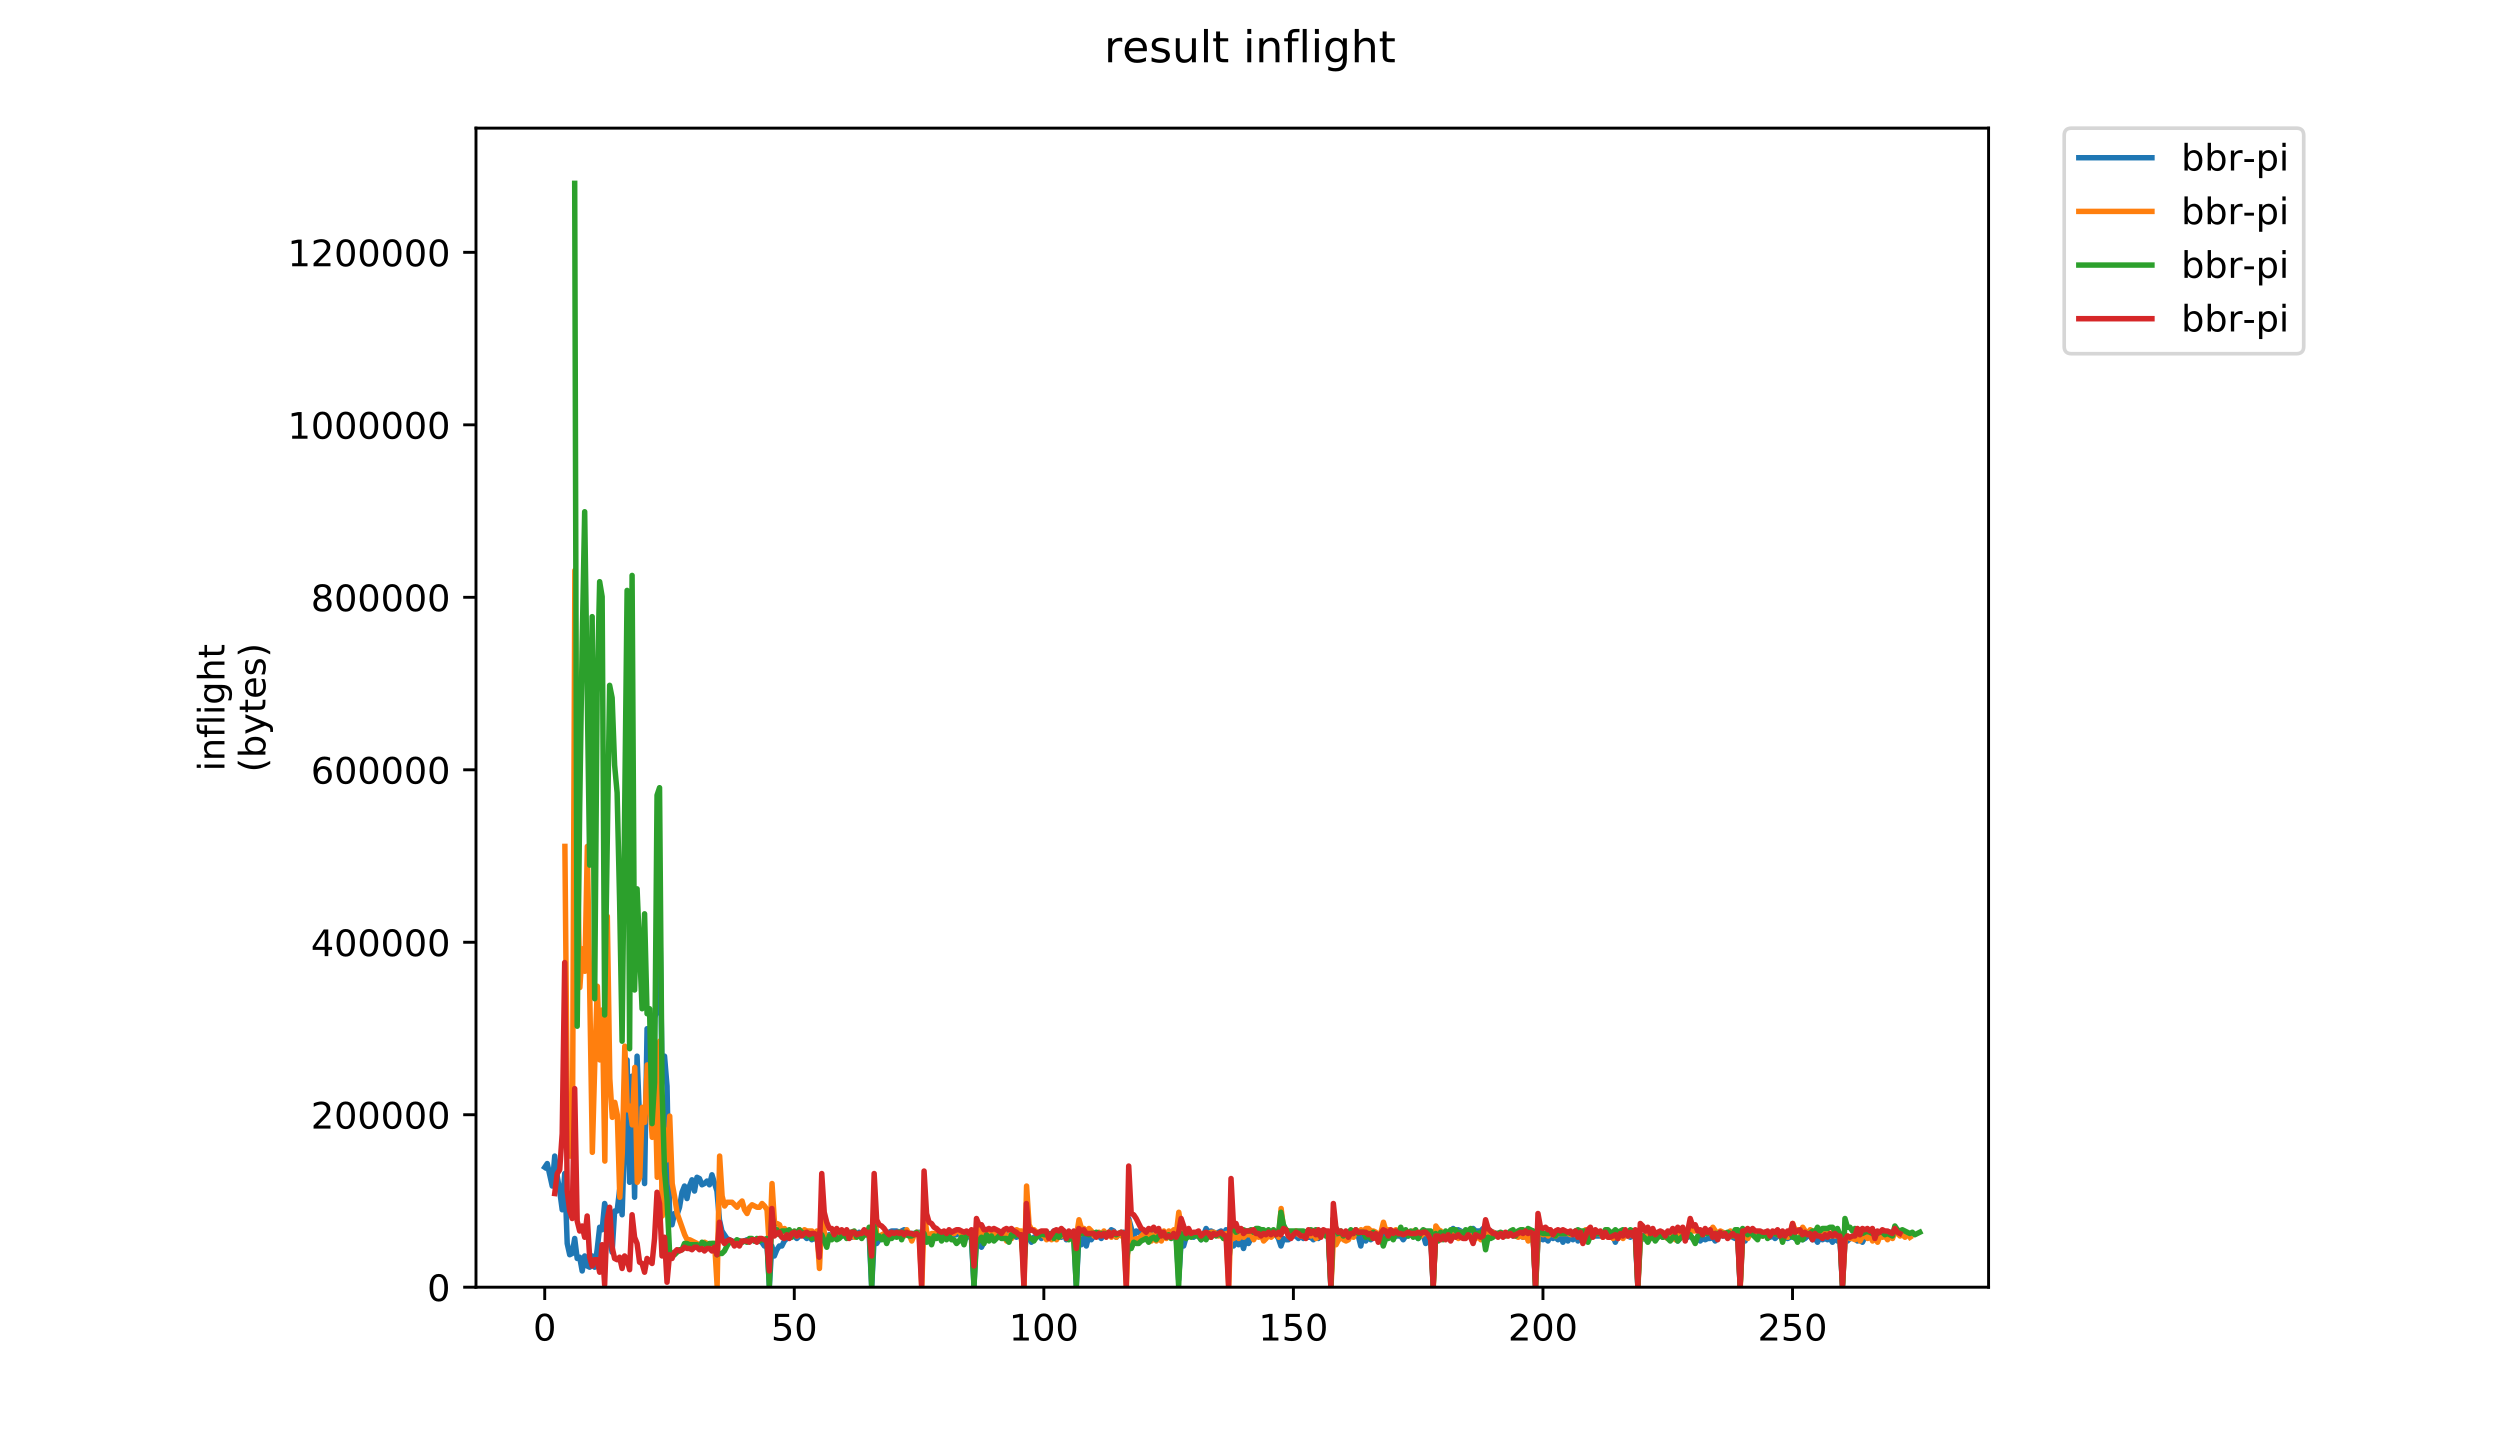<?xml version="1.0" encoding="utf-8" standalone="no"?>
<!DOCTYPE svg PUBLIC "-//W3C//DTD SVG 1.1//EN"
  "http://www.w3.org/Graphics/SVG/1.1/DTD/svg11.dtd">
<!-- Created with matplotlib (https://matplotlib.org/) -->
<svg height="396pt" version="1.1" viewBox="0 0 684 396" width="684pt" xmlns="http://www.w3.org/2000/svg" xmlns:xlink="http://www.w3.org/1999/xlink">
 <defs>
  <style type="text/css">
*{stroke-linecap:butt;stroke-linejoin:round;}
  </style>
 </defs>
 <g id="figure_1">
  <g id="patch_1">
   <path d="M 0 396 
L 684 396 
L 684 0 
L 0 0 
z
" style="fill:#ffffff;"/>
  </g>
  <g id="axes_1">
   <g id="patch_2">
    <path d="M 130.23 352.174 
L 544.074 352.174 
L 544.074 35.062 
L 130.23 35.062 
z
" style="fill:#ffffff;"/>
   </g>
   <g id="matplotlib.axis_1">
    <g id="xtick_1">
     <g id="line2d_1">
      <defs>
       <path d="M 0 0 
L 0 3.5 
" id="m3145c200c3" style="stroke:#000000;stroke-width:0.8;"/>
      </defs>
      <g>
       <use style="stroke:#000000;stroke-width:0.8;" x="149.036" xlink:href="#m3145c200c3" y="352.174"/>
      </g>
     </g>
     <g id="text_1">
      <!-- 0 -->
      <defs>
       <path d="M 31.781 66.406 
Q 24.172 66.406 20.328 58.906 
Q 16.5 51.422 16.5 36.375 
Q 16.5 21.391 20.328 13.891 
Q 24.172 6.391 31.781 6.391 
Q 39.453 6.391 43.281 13.891 
Q 47.125 21.391 47.125 36.375 
Q 47.125 51.422 43.281 58.906 
Q 39.453 66.406 31.781 66.406 
z
M 31.781 74.219 
Q 44.047 74.219 50.516 64.516 
Q 56.984 54.828 56.984 36.375 
Q 56.984 17.969 50.516 8.266 
Q 44.047 -1.422 31.781 -1.422 
Q 19.531 -1.422 13.062 8.266 
Q 6.594 17.969 6.594 36.375 
Q 6.594 54.828 13.062 64.516 
Q 19.531 74.219 31.781 74.219 
z
" id="DejaVuSans-48"/>
      </defs>
      <g transform="translate(145.855 366.773)scale(0.1 -0.1)">
       <use xlink:href="#DejaVuSans-48"/>
      </g>
     </g>
    </g>
    <g id="xtick_2">
     <g id="line2d_2">
      <g>
       <use style="stroke:#000000;stroke-width:0.8;" x="217.315" xlink:href="#m3145c200c3" y="352.174"/>
      </g>
     </g>
     <g id="text_2">
      <!-- 50 -->
      <defs>
       <path d="M 10.797 72.906 
L 49.516 72.906 
L 49.516 64.594 
L 19.828 64.594 
L 19.828 46.734 
Q 21.969 47.469 24.109 47.828 
Q 26.266 48.188 28.422 48.188 
Q 40.625 48.188 47.75 41.5 
Q 54.891 34.812 54.891 23.391 
Q 54.891 11.625 47.562 5.094 
Q 40.234 -1.422 26.906 -1.422 
Q 22.312 -1.422 17.547 -0.641 
Q 12.797 0.141 7.719 1.703 
L 7.719 11.625 
Q 12.109 9.234 16.797 8.062 
Q 21.484 6.891 26.703 6.891 
Q 35.156 6.891 40.078 11.328 
Q 45.016 15.766 45.016 23.391 
Q 45.016 31 40.078 35.438 
Q 35.156 39.891 26.703 39.891 
Q 22.75 39.891 18.812 39.016 
Q 14.891 38.141 10.797 36.281 
z
" id="DejaVuSans-53"/>
      </defs>
      <g transform="translate(210.953 366.773)scale(0.1 -0.1)">
       <use xlink:href="#DejaVuSans-53"/>
       <use x="63.623" xlink:href="#DejaVuSans-48"/>
      </g>
     </g>
    </g>
    <g id="xtick_3">
     <g id="line2d_3">
      <g>
       <use style="stroke:#000000;stroke-width:0.8;" x="285.595" xlink:href="#m3145c200c3" y="352.174"/>
      </g>
     </g>
     <g id="text_3">
      <!-- 100 -->
      <defs>
       <path d="M 12.406 8.297 
L 28.516 8.297 
L 28.516 63.922 
L 10.984 60.406 
L 10.984 69.391 
L 28.422 72.906 
L 38.281 72.906 
L 38.281 8.297 
L 54.391 8.297 
L 54.391 0 
L 12.406 0 
z
" id="DejaVuSans-49"/>
      </defs>
      <g transform="translate(276.051 366.773)scale(0.1 -0.1)">
       <use xlink:href="#DejaVuSans-49"/>
       <use x="63.623" xlink:href="#DejaVuSans-48"/>
       <use x="127.246" xlink:href="#DejaVuSans-48"/>
      </g>
     </g>
    </g>
    <g id="xtick_4">
     <g id="line2d_4">
      <g>
       <use style="stroke:#000000;stroke-width:0.8;" x="353.874" xlink:href="#m3145c200c3" y="352.174"/>
      </g>
     </g>
     <g id="text_4">
      <!-- 150 -->
      <g transform="translate(344.331 366.773)scale(0.1 -0.1)">
       <use xlink:href="#DejaVuSans-49"/>
       <use x="63.623" xlink:href="#DejaVuSans-53"/>
       <use x="127.246" xlink:href="#DejaVuSans-48"/>
      </g>
     </g>
    </g>
    <g id="xtick_5">
     <g id="line2d_5">
      <g>
       <use style="stroke:#000000;stroke-width:0.8;" x="422.154" xlink:href="#m3145c200c3" y="352.174"/>
      </g>
     </g>
     <g id="text_5">
      <!-- 200 -->
      <defs>
       <path d="M 19.188 8.297 
L 53.609 8.297 
L 53.609 0 
L 7.328 0 
L 7.328 8.297 
Q 12.938 14.109 22.625 23.891 
Q 32.328 33.688 34.812 36.531 
Q 39.547 41.844 41.422 45.531 
Q 43.312 49.219 43.312 52.781 
Q 43.312 58.594 39.234 62.25 
Q 35.156 65.922 28.609 65.922 
Q 23.969 65.922 18.812 64.312 
Q 13.672 62.703 7.812 59.422 
L 7.812 69.391 
Q 13.766 71.781 18.938 73 
Q 24.125 74.219 28.422 74.219 
Q 39.75 74.219 46.484 68.547 
Q 53.219 62.891 53.219 53.422 
Q 53.219 48.922 51.531 44.891 
Q 49.859 40.875 45.406 35.406 
Q 44.188 33.984 37.641 27.219 
Q 31.109 20.453 19.188 8.297 
z
" id="DejaVuSans-50"/>
      </defs>
      <g transform="translate(412.61 366.773)scale(0.1 -0.1)">
       <use xlink:href="#DejaVuSans-50"/>
       <use x="63.623" xlink:href="#DejaVuSans-48"/>
       <use x="127.246" xlink:href="#DejaVuSans-48"/>
      </g>
     </g>
    </g>
    <g id="xtick_6">
     <g id="line2d_6">
      <g>
       <use style="stroke:#000000;stroke-width:0.8;" x="490.433" xlink:href="#m3145c200c3" y="352.174"/>
      </g>
     </g>
     <g id="text_6">
      <!-- 250 -->
      <g transform="translate(480.89 366.773)scale(0.1 -0.1)">
       <use xlink:href="#DejaVuSans-50"/>
       <use x="63.623" xlink:href="#DejaVuSans-53"/>
       <use x="127.246" xlink:href="#DejaVuSans-48"/>
      </g>
     </g>
    </g>
   </g>
   <g id="matplotlib.axis_2">
    <g id="ytick_1">
     <g id="line2d_7">
      <defs>
       <path d="M 0 0 
L -3.5 0 
" id="m4679bea9a9" style="stroke:#000000;stroke-width:0.8;"/>
      </defs>
      <g>
       <use style="stroke:#000000;stroke-width:0.8;" x="130.23" xlink:href="#m4679bea9a9" y="352.174"/>
      </g>
     </g>
     <g id="text_7">
      <!-- 0 -->
      <g transform="translate(116.868 355.973)scale(0.1 -0.1)">
       <use xlink:href="#DejaVuSans-48"/>
      </g>
     </g>
    </g>
    <g id="ytick_2">
     <g id="line2d_8">
      <g>
       <use style="stroke:#000000;stroke-width:0.8;" x="130.23" xlink:href="#m4679bea9a9" y="304.986"/>
      </g>
     </g>
     <g id="text_8">
      <!-- 200000 -->
      <g transform="translate(85.055 308.785)scale(0.1 -0.1)">
       <use xlink:href="#DejaVuSans-50"/>
       <use x="63.623" xlink:href="#DejaVuSans-48"/>
       <use x="127.246" xlink:href="#DejaVuSans-48"/>
       <use x="190.869" xlink:href="#DejaVuSans-48"/>
       <use x="254.492" xlink:href="#DejaVuSans-48"/>
       <use x="318.115" xlink:href="#DejaVuSans-48"/>
      </g>
     </g>
    </g>
    <g id="ytick_3">
     <g id="line2d_9">
      <g>
       <use style="stroke:#000000;stroke-width:0.8;" x="130.23" xlink:href="#m4679bea9a9" y="257.798"/>
      </g>
     </g>
     <g id="text_9">
      <!-- 400000 -->
      <defs>
       <path d="M 37.797 64.312 
L 12.891 25.391 
L 37.797 25.391 
z
M 35.203 72.906 
L 47.609 72.906 
L 47.609 25.391 
L 58.016 25.391 
L 58.016 17.188 
L 47.609 17.188 
L 47.609 0 
L 37.797 0 
L 37.797 17.188 
L 4.891 17.188 
L 4.891 26.703 
z
" id="DejaVuSans-52"/>
      </defs>
      <g transform="translate(85.055 261.597)scale(0.1 -0.1)">
       <use xlink:href="#DejaVuSans-52"/>
       <use x="63.623" xlink:href="#DejaVuSans-48"/>
       <use x="127.246" xlink:href="#DejaVuSans-48"/>
       <use x="190.869" xlink:href="#DejaVuSans-48"/>
       <use x="254.492" xlink:href="#DejaVuSans-48"/>
       <use x="318.115" xlink:href="#DejaVuSans-48"/>
      </g>
     </g>
    </g>
    <g id="ytick_4">
     <g id="line2d_10">
      <g>
       <use style="stroke:#000000;stroke-width:0.8;" x="130.23" xlink:href="#m4679bea9a9" y="210.61"/>
      </g>
     </g>
     <g id="text_10">
      <!-- 600000 -->
      <defs>
       <path d="M 33.016 40.375 
Q 26.375 40.375 22.484 35.828 
Q 18.609 31.297 18.609 23.391 
Q 18.609 15.531 22.484 10.953 
Q 26.375 6.391 33.016 6.391 
Q 39.656 6.391 43.531 10.953 
Q 47.406 15.531 47.406 23.391 
Q 47.406 31.297 43.531 35.828 
Q 39.656 40.375 33.016 40.375 
z
M 52.594 71.297 
L 52.594 62.312 
Q 48.875 64.062 45.094 64.984 
Q 41.312 65.922 37.594 65.922 
Q 27.828 65.922 22.672 59.328 
Q 17.531 52.734 16.797 39.406 
Q 19.672 43.656 24.016 45.922 
Q 28.375 48.188 33.594 48.188 
Q 44.578 48.188 50.953 41.516 
Q 57.328 34.859 57.328 23.391 
Q 57.328 12.156 50.688 5.359 
Q 44.047 -1.422 33.016 -1.422 
Q 20.359 -1.422 13.672 8.266 
Q 6.984 17.969 6.984 36.375 
Q 6.984 53.656 15.188 63.938 
Q 23.391 74.219 37.203 74.219 
Q 40.922 74.219 44.703 73.484 
Q 48.484 72.75 52.594 71.297 
z
" id="DejaVuSans-54"/>
      </defs>
      <g transform="translate(85.055 214.409)scale(0.1 -0.1)">
       <use xlink:href="#DejaVuSans-54"/>
       <use x="63.623" xlink:href="#DejaVuSans-48"/>
       <use x="127.246" xlink:href="#DejaVuSans-48"/>
       <use x="190.869" xlink:href="#DejaVuSans-48"/>
       <use x="254.492" xlink:href="#DejaVuSans-48"/>
       <use x="318.115" xlink:href="#DejaVuSans-48"/>
      </g>
     </g>
    </g>
    <g id="ytick_5">
     <g id="line2d_11">
      <g>
       <use style="stroke:#000000;stroke-width:0.8;" x="130.23" xlink:href="#m4679bea9a9" y="163.422"/>
      </g>
     </g>
     <g id="text_11">
      <!-- 800000 -->
      <defs>
       <path d="M 31.781 34.625 
Q 24.75 34.625 20.719 30.859 
Q 16.703 27.094 16.703 20.516 
Q 16.703 13.922 20.719 10.156 
Q 24.75 6.391 31.781 6.391 
Q 38.812 6.391 42.859 10.172 
Q 46.922 13.969 46.922 20.516 
Q 46.922 27.094 42.891 30.859 
Q 38.875 34.625 31.781 34.625 
z
M 21.922 38.812 
Q 15.578 40.375 12.031 44.719 
Q 8.5 49.078 8.5 55.328 
Q 8.5 64.062 14.719 69.141 
Q 20.953 74.219 31.781 74.219 
Q 42.672 74.219 48.875 69.141 
Q 55.078 64.062 55.078 55.328 
Q 55.078 49.078 51.531 44.719 
Q 48 40.375 41.703 38.812 
Q 48.828 37.156 52.797 32.312 
Q 56.781 27.484 56.781 20.516 
Q 56.781 9.906 50.312 4.234 
Q 43.844 -1.422 31.781 -1.422 
Q 19.734 -1.422 13.25 4.234 
Q 6.781 9.906 6.781 20.516 
Q 6.781 27.484 10.781 32.312 
Q 14.797 37.156 21.922 38.812 
z
M 18.312 54.391 
Q 18.312 48.734 21.844 45.562 
Q 25.391 42.391 31.781 42.391 
Q 38.141 42.391 41.719 45.562 
Q 45.312 48.734 45.312 54.391 
Q 45.312 60.062 41.719 63.234 
Q 38.141 66.406 31.781 66.406 
Q 25.391 66.406 21.844 63.234 
Q 18.312 60.062 18.312 54.391 
z
" id="DejaVuSans-56"/>
      </defs>
      <g transform="translate(85.055 167.221)scale(0.1 -0.1)">
       <use xlink:href="#DejaVuSans-56"/>
       <use x="63.623" xlink:href="#DejaVuSans-48"/>
       <use x="127.246" xlink:href="#DejaVuSans-48"/>
       <use x="190.869" xlink:href="#DejaVuSans-48"/>
       <use x="254.492" xlink:href="#DejaVuSans-48"/>
       <use x="318.115" xlink:href="#DejaVuSans-48"/>
      </g>
     </g>
    </g>
    <g id="ytick_6">
     <g id="line2d_12">
      <g>
       <use style="stroke:#000000;stroke-width:0.8;" x="130.23" xlink:href="#m4679bea9a9" y="116.234"/>
      </g>
     </g>
     <g id="text_12">
      <!-- 1000000 -->
      <g transform="translate(78.693 120.033)scale(0.1 -0.1)">
       <use xlink:href="#DejaVuSans-49"/>
       <use x="63.623" xlink:href="#DejaVuSans-48"/>
       <use x="127.246" xlink:href="#DejaVuSans-48"/>
       <use x="190.869" xlink:href="#DejaVuSans-48"/>
       <use x="254.492" xlink:href="#DejaVuSans-48"/>
       <use x="318.115" xlink:href="#DejaVuSans-48"/>
       <use x="381.738" xlink:href="#DejaVuSans-48"/>
      </g>
     </g>
    </g>
    <g id="ytick_7">
     <g id="line2d_13">
      <g>
       <use style="stroke:#000000;stroke-width:0.8;" x="130.23" xlink:href="#m4679bea9a9" y="69.046"/>
      </g>
     </g>
     <g id="text_13">
      <!-- 1200000 -->
      <g transform="translate(78.693 72.845)scale(0.1 -0.1)">
       <use xlink:href="#DejaVuSans-49"/>
       <use x="63.623" xlink:href="#DejaVuSans-50"/>
       <use x="127.246" xlink:href="#DejaVuSans-48"/>
       <use x="190.869" xlink:href="#DejaVuSans-48"/>
       <use x="254.492" xlink:href="#DejaVuSans-48"/>
       <use x="318.115" xlink:href="#DejaVuSans-48"/>
       <use x="381.738" xlink:href="#DejaVuSans-48"/>
      </g>
     </g>
    </g>
    <g id="text_14">
     <!-- inflight -->
     <defs>
      <path d="M 9.422 54.688 
L 18.406 54.688 
L 18.406 0 
L 9.422 0 
z
M 9.422 75.984 
L 18.406 75.984 
L 18.406 64.594 
L 9.422 64.594 
z
" id="DejaVuSans-105"/>
      <path d="M 54.891 33.016 
L 54.891 0 
L 45.906 0 
L 45.906 32.719 
Q 45.906 40.484 42.875 44.328 
Q 39.844 48.188 33.797 48.188 
Q 26.516 48.188 22.312 43.547 
Q 18.109 38.922 18.109 30.906 
L 18.109 0 
L 9.078 0 
L 9.078 54.688 
L 18.109 54.688 
L 18.109 46.188 
Q 21.344 51.125 25.703 53.562 
Q 30.078 56 35.797 56 
Q 45.219 56 50.047 50.172 
Q 54.891 44.344 54.891 33.016 
z
" id="DejaVuSans-110"/>
      <path d="M 37.109 75.984 
L 37.109 68.5 
L 28.516 68.5 
Q 23.688 68.5 21.797 66.547 
Q 19.922 64.594 19.922 59.516 
L 19.922 54.688 
L 34.719 54.688 
L 34.719 47.703 
L 19.922 47.703 
L 19.922 0 
L 10.891 0 
L 10.891 47.703 
L 2.297 47.703 
L 2.297 54.688 
L 10.891 54.688 
L 10.891 58.5 
Q 10.891 67.625 15.141 71.797 
Q 19.391 75.984 28.609 75.984 
z
" id="DejaVuSans-102"/>
      <path d="M 9.422 75.984 
L 18.406 75.984 
L 18.406 0 
L 9.422 0 
z
" id="DejaVuSans-108"/>
      <path d="M 45.406 27.984 
Q 45.406 37.75 41.375 43.109 
Q 37.359 48.484 30.078 48.484 
Q 22.859 48.484 18.828 43.109 
Q 14.797 37.75 14.797 27.984 
Q 14.797 18.266 18.828 12.891 
Q 22.859 7.516 30.078 7.516 
Q 37.359 7.516 41.375 12.891 
Q 45.406 18.266 45.406 27.984 
z
M 54.391 6.781 
Q 54.391 -7.172 48.188 -13.984 
Q 42 -20.797 29.203 -20.797 
Q 24.469 -20.797 20.266 -20.094 
Q 16.062 -19.391 12.109 -17.922 
L 12.109 -9.188 
Q 16.062 -11.328 19.922 -12.344 
Q 23.781 -13.375 27.781 -13.375 
Q 36.625 -13.375 41.016 -8.766 
Q 45.406 -4.156 45.406 5.172 
L 45.406 9.625 
Q 42.625 4.781 38.281 2.391 
Q 33.938 0 27.875 0 
Q 17.828 0 11.672 7.656 
Q 5.516 15.328 5.516 27.984 
Q 5.516 40.672 11.672 48.328 
Q 17.828 56 27.875 56 
Q 33.938 56 38.281 53.609 
Q 42.625 51.219 45.406 46.391 
L 45.406 54.688 
L 54.391 54.688 
z
" id="DejaVuSans-103"/>
      <path d="M 54.891 33.016 
L 54.891 0 
L 45.906 0 
L 45.906 32.719 
Q 45.906 40.484 42.875 44.328 
Q 39.844 48.188 33.797 48.188 
Q 26.516 48.188 22.312 43.547 
Q 18.109 38.922 18.109 30.906 
L 18.109 0 
L 9.078 0 
L 9.078 75.984 
L 18.109 75.984 
L 18.109 46.188 
Q 21.344 51.125 25.703 53.562 
Q 30.078 56 35.797 56 
Q 45.219 56 50.047 50.172 
Q 54.891 44.344 54.891 33.016 
z
" id="DejaVuSans-104"/>
      <path d="M 18.312 70.219 
L 18.312 54.688 
L 36.812 54.688 
L 36.812 47.703 
L 18.312 47.703 
L 18.312 18.016 
Q 18.312 11.328 20.141 9.422 
Q 21.969 7.516 27.594 7.516 
L 36.812 7.516 
L 36.812 0 
L 27.594 0 
Q 17.188 0 13.234 3.875 
Q 9.281 7.766 9.281 18.016 
L 9.281 47.703 
L 2.688 47.703 
L 2.688 54.688 
L 9.281 54.688 
L 9.281 70.219 
z
" id="DejaVuSans-116"/>
     </defs>
     <g transform="translate(61.415 211.018)rotate(-90)scale(0.1 -0.1)">
      <use xlink:href="#DejaVuSans-105"/>
      <use x="27.783" xlink:href="#DejaVuSans-110"/>
      <use x="91.162" xlink:href="#DejaVuSans-102"/>
      <use x="126.367" xlink:href="#DejaVuSans-108"/>
      <use x="154.15" xlink:href="#DejaVuSans-105"/>
      <use x="181.934" xlink:href="#DejaVuSans-103"/>
      <use x="245.41" xlink:href="#DejaVuSans-104"/>
      <use x="308.789" xlink:href="#DejaVuSans-116"/>
     </g>
     <!-- (bytes) -->
     <defs>
      <path d="M 31 75.875 
Q 24.469 64.656 21.281 53.656 
Q 18.109 42.672 18.109 31.391 
Q 18.109 20.125 21.312 9.062 
Q 24.516 -2 31 -13.188 
L 23.188 -13.188 
Q 15.875 -1.703 12.234 9.375 
Q 8.594 20.453 8.594 31.391 
Q 8.594 42.281 12.203 53.312 
Q 15.828 64.359 23.188 75.875 
z
" id="DejaVuSans-40"/>
      <path d="M 48.688 27.297 
Q 48.688 37.203 44.609 42.844 
Q 40.531 48.484 33.406 48.484 
Q 26.266 48.484 22.188 42.844 
Q 18.109 37.203 18.109 27.297 
Q 18.109 17.391 22.188 11.75 
Q 26.266 6.109 33.406 6.109 
Q 40.531 6.109 44.609 11.75 
Q 48.688 17.391 48.688 27.297 
z
M 18.109 46.391 
Q 20.953 51.266 25.266 53.625 
Q 29.594 56 35.594 56 
Q 45.562 56 51.781 48.094 
Q 58.016 40.188 58.016 27.297 
Q 58.016 14.406 51.781 6.484 
Q 45.562 -1.422 35.594 -1.422 
Q 29.594 -1.422 25.266 0.953 
Q 20.953 3.328 18.109 8.203 
L 18.109 0 
L 9.078 0 
L 9.078 75.984 
L 18.109 75.984 
z
" id="DejaVuSans-98"/>
      <path d="M 32.172 -5.078 
Q 28.375 -14.844 24.75 -17.812 
Q 21.141 -20.797 15.094 -20.797 
L 7.906 -20.797 
L 7.906 -13.281 
L 13.188 -13.281 
Q 16.891 -13.281 18.938 -11.516 
Q 21 -9.766 23.484 -3.219 
L 25.094 0.875 
L 2.984 54.688 
L 12.5 54.688 
L 29.594 11.922 
L 46.688 54.688 
L 56.203 54.688 
z
" id="DejaVuSans-121"/>
      <path d="M 56.203 29.594 
L 56.203 25.203 
L 14.891 25.203 
Q 15.484 15.922 20.484 11.062 
Q 25.484 6.203 34.422 6.203 
Q 39.594 6.203 44.453 7.469 
Q 49.312 8.734 54.109 11.281 
L 54.109 2.781 
Q 49.266 0.734 44.188 -0.344 
Q 39.109 -1.422 33.891 -1.422 
Q 20.797 -1.422 13.156 6.188 
Q 5.516 13.812 5.516 26.812 
Q 5.516 40.234 12.766 48.109 
Q 20.016 56 32.328 56 
Q 43.359 56 49.781 48.891 
Q 56.203 41.797 56.203 29.594 
z
M 47.219 32.234 
Q 47.125 39.594 43.094 43.984 
Q 39.062 48.391 32.422 48.391 
Q 24.906 48.391 20.391 44.141 
Q 15.875 39.891 15.188 32.172 
z
" id="DejaVuSans-101"/>
      <path d="M 44.281 53.078 
L 44.281 44.578 
Q 40.484 46.531 36.375 47.5 
Q 32.281 48.484 27.875 48.484 
Q 21.188 48.484 17.844 46.438 
Q 14.5 44.391 14.5 40.281 
Q 14.5 37.156 16.891 35.375 
Q 19.281 33.594 26.516 31.984 
L 29.594 31.297 
Q 39.156 29.25 43.188 25.516 
Q 47.219 21.781 47.219 15.094 
Q 47.219 7.469 41.188 3.016 
Q 35.156 -1.422 24.609 -1.422 
Q 20.219 -1.422 15.453 -0.562 
Q 10.688 0.297 5.422 2 
L 5.422 11.281 
Q 10.406 8.688 15.234 7.391 
Q 20.062 6.109 24.812 6.109 
Q 31.156 6.109 34.562 8.281 
Q 37.984 10.453 37.984 14.406 
Q 37.984 18.062 35.516 20.016 
Q 33.062 21.969 24.703 23.781 
L 21.578 24.516 
Q 13.234 26.266 9.516 29.906 
Q 5.812 33.547 5.812 39.891 
Q 5.812 47.609 11.281 51.797 
Q 16.75 56 26.812 56 
Q 31.781 56 36.172 55.266 
Q 40.578 54.547 44.281 53.078 
z
" id="DejaVuSans-115"/>
      <path d="M 8.016 75.875 
L 15.828 75.875 
Q 23.141 64.359 26.781 53.312 
Q 30.422 42.281 30.422 31.391 
Q 30.422 20.453 26.781 9.375 
Q 23.141 -1.703 15.828 -13.188 
L 8.016 -13.188 
Q 14.5 -2 17.703 9.062 
Q 20.906 20.125 20.906 31.391 
Q 20.906 42.672 17.703 53.656 
Q 14.5 64.656 8.016 75.875 
z
" id="DejaVuSans-41"/>
     </defs>
     <g transform="translate(72.613 211.295)rotate(-90)scale(0.1 -0.1)">
      <use xlink:href="#DejaVuSans-40"/>
      <use x="39.014" xlink:href="#DejaVuSans-98"/>
      <use x="102.49" xlink:href="#DejaVuSans-121"/>
      <use x="161.67" xlink:href="#DejaVuSans-116"/>
      <use x="200.879" xlink:href="#DejaVuSans-101"/>
      <use x="262.402" xlink:href="#DejaVuSans-115"/>
      <use x="314.502" xlink:href="#DejaVuSans-41"/>
     </g>
    </g>
   </g>
   <g id="line2d_14">
    <path clip-path="url(#pfc22940554)" d="M 149.041 319.377 
L 149.724 318.352 
L 151.09 324.501 
L 151.772 316.302 
L 152.455 321.768 
L 153.138 325.868 
L 153.821 330.992 
L 154.504 321.085 
L 155.186 340.217 
L 155.869 343.291 
L 156.552 342.95 
L 157.235 338.85 
L 157.918 344.316 
L 158.6 343.975 
L 159.283 347.733 
L 159.966 343.633 
L 160.649 346.366 
L 161.332 346.708 
L 162.014 343.633 
L 162.697 346.708 
L 163.38 341.925 
L 164.063 335.775 
L 164.746 336.459 
L 165.428 329.284 
L 166.111 331.676 
L 166.794 339.533 
L 167.477 342.608 
L 168.16 331.334 
L 168.842 331.334 
L 169.525 325.526 
L 170.208 332.359 
L 171.573 289.995 
L 172.256 323.476 
L 172.939 294.437 
L 173.622 327.576 
L 174.305 288.97 
L 174.987 306.394 
L 175.67 309.127 
L 176.353 323.818 
L 177.036 281.454 
L 177.719 285.212 
L 178.401 301.953 
L 179.084 278.38 
L 179.767 276.671 
L 180.45 244.557 
L 181.133 294.095 
L 181.815 288.97 
L 182.498 297.17 
L 183.181 331.334 
L 183.864 335.092 
L 184.547 332.017 
L 185.229 332.359 
L 185.912 330.309 
L 186.595 326.209 
L 187.278 324.501 
L 187.961 327.918 
L 188.643 324.501 
L 189.326 322.793 
L 190.009 325.868 
L 190.692 322.11 
L 191.375 322.451 
L 192.057 324.16 
L 192.74 323.818 
L 193.423 323.135 
L 194.106 324.16 
L 194.789 321.426 
L 196.154 325.868 
L 196.837 333.726 
L 197.52 336.8 
L 198.885 338.85 
L 201.616 340.217 
L 202.299 339.533 
L 202.982 339.875 
L 204.348 339.192 
L 205.713 339.192 
L 206.396 339.533 
L 207.762 339.533 
L 208.444 339.875 
L 209.127 340.9 
L 209.81 339.533 
L 210.493 351.833 
L 211.176 340.9 
L 211.858 343.633 
L 212.541 341.925 
L 213.224 340.9 
L 213.907 340.9 
L 214.59 339.533 
L 215.955 338.167 
L 216.638 337.825 
L 217.321 338.167 
L 218.004 338.85 
L 218.686 338.167 
L 219.369 337.825 
L 220.052 338.167 
L 220.735 338.85 
L 221.418 338.167 
L 222.1 339.192 
L 222.783 338.85 
L 224.149 338.85 
L 224.832 334.75 
L 225.514 338.167 
L 226.197 338.167 
L 226.88 337.825 
L 227.563 338.167 
L 228.245 337.825 
L 228.928 338.167 
L 229.611 337.825 
L 230.294 337.825 
L 230.977 338.167 
L 231.659 337.825 
L 232.342 337.825 
L 233.025 338.509 
L 233.708 337.825 
L 234.391 337.825 
L 235.073 337.142 
L 235.756 337.825 
L 236.439 337.484 
L 237.122 337.825 
L 237.805 337.825 
L 238.487 352.174 
L 239.17 338.85 
L 239.853 340.217 
L 240.536 339.192 
L 241.901 337.825 
L 243.95 336.8 
L 245.315 336.8 
L 245.998 337.142 
L 247.364 336.459 
L 248.047 337.825 
L 248.729 337.484 
L 250.778 337.484 
L 251.461 337.142 
L 252.143 337.484 
L 252.826 337.142 
L 253.509 338.509 
L 254.192 338.167 
L 254.875 338.509 
L 255.557 338.167 
L 256.24 338.509 
L 256.923 337.825 
L 257.606 338.167 
L 258.288 337.484 
L 258.971 338.509 
L 259.654 337.484 
L 260.337 337.825 
L 261.702 337.825 
L 262.385 337.484 
L 263.068 337.825 
L 263.751 337.484 
L 264.434 338.509 
L 265.116 337.825 
L 265.799 339.192 
L 266.482 351.833 
L 267.165 337.484 
L 267.848 340.558 
L 268.53 341.242 
L 269.213 339.875 
L 269.896 337.825 
L 270.579 338.85 
L 271.262 337.484 
L 271.944 338.167 
L 272.627 337.484 
L 273.31 338.167 
L 273.993 337.142 
L 275.358 337.825 
L 276.041 337.484 
L 278.09 338.509 
L 278.772 337.484 
L 279.455 338.509 
L 280.138 344.316 
L 280.821 336.8 
L 281.504 338.509 
L 282.186 339.875 
L 282.869 338.509 
L 284.235 337.825 
L 284.918 338.85 
L 285.6 337.142 
L 286.283 338.167 
L 286.966 337.484 
L 287.649 337.825 
L 288.331 336.8 
L 289.014 338.167 
L 289.697 337.484 
L 290.38 338.509 
L 291.063 336.8 
L 291.745 339.192 
L 292.428 338.167 
L 293.794 338.167 
L 294.477 351.833 
L 295.159 338.85 
L 295.842 340.558 
L 296.525 338.509 
L 297.208 340.9 
L 297.891 338.167 
L 298.573 339.192 
L 299.256 338.167 
L 299.939 337.825 
L 300.622 338.167 
L 301.305 338.85 
L 301.987 337.484 
L 303.353 337.484 
L 304.036 336.459 
L 304.719 336.8 
L 305.401 338.509 
L 306.084 337.825 
L 307.45 337.142 
L 308.133 345 
L 308.815 333.384 
L 310.181 338.509 
L 310.864 336.8 
L 312.229 337.484 
L 312.912 338.167 
L 313.595 337.142 
L 314.961 337.142 
L 315.643 337.484 
L 317.009 337.484 
L 317.692 337.825 
L 318.374 337.484 
L 319.057 337.825 
L 320.423 337.825 
L 321.106 337.484 
L 321.788 337.484 
L 322.471 350.124 
L 323.154 339.875 
L 323.837 340.9 
L 324.52 338.509 
L 325.202 337.825 
L 326.568 338.509 
L 327.251 337.484 
L 327.934 338.167 
L 328.616 339.192 
L 329.299 337.825 
L 329.982 336.117 
L 330.665 337.142 
L 331.348 336.8 
L 332.713 337.484 
L 334.079 336.8 
L 334.762 338.167 
L 335.444 336.459 
L 336.127 345 
L 336.81 340.217 
L 337.493 340.9 
L 338.176 339.875 
L 338.858 340.558 
L 339.541 339.192 
L 340.224 341.583 
L 340.907 338.85 
L 341.59 340.217 
L 342.272 338.85 
L 342.955 338.167 
L 344.321 338.167 
L 345.003 337.825 
L 345.686 337.825 
L 346.369 338.509 
L 347.052 337.484 
L 347.735 337.825 
L 349.1 337.825 
L 349.783 338.85 
L 350.466 340.9 
L 351.149 338.85 
L 351.831 339.192 
L 352.514 339.192 
L 353.197 338.167 
L 354.563 338.167 
L 355.245 338.85 
L 355.928 338.167 
L 356.611 338.85 
L 357.294 338.509 
L 358.659 338.509 
L 359.342 339.192 
L 360.025 338.167 
L 360.708 338.85 
L 361.391 336.8 
L 362.073 336.8 
L 362.756 337.142 
L 363.439 338.167 
L 364.122 351.833 
L 364.805 333.384 
L 365.487 339.192 
L 366.17 339.192 
L 366.853 337.825 
L 367.536 338.167 
L 370.267 338.167 
L 370.95 337.825 
L 371.633 338.167 
L 372.315 340.9 
L 372.998 337.484 
L 373.681 339.533 
L 374.364 338.167 
L 375.046 339.192 
L 375.729 338.167 
L 376.412 338.167 
L 377.095 338.85 
L 377.778 337.484 
L 378.46 336.8 
L 379.143 338.167 
L 380.509 338.167 
L 381.192 338.85 
L 381.874 338.167 
L 383.24 338.167 
L 383.923 339.192 
L 384.606 338.167 
L 385.288 338.167 
L 385.971 337.484 
L 386.654 338.167 
L 387.337 338.167 
L 388.02 338.85 
L 388.702 337.825 
L 389.385 337.825 
L 390.068 340.217 
L 390.751 337.825 
L 391.434 337.825 
L 392.116 351.833 
L 392.799 336.8 
L 393.482 337.484 
L 394.165 338.509 
L 394.848 337.484 
L 396.213 338.85 
L 396.896 337.825 
L 397.579 336.117 
L 398.262 337.142 
L 398.944 336.459 
L 400.31 337.142 
L 400.993 337.142 
L 401.676 336.8 
L 402.358 336.8 
L 403.041 336.117 
L 403.724 336.8 
L 405.089 336.8 
L 405.772 336.117 
L 406.455 337.142 
L 407.138 338.509 
L 407.821 336.8 
L 409.186 337.484 
L 411.235 337.484 
L 411.917 337.825 
L 412.6 337.484 
L 413.283 337.484 
L 413.966 338.167 
L 414.649 337.484 
L 416.014 337.484 
L 416.697 338.509 
L 417.38 338.167 
L 418.063 338.167 
L 418.745 337.825 
L 419.428 336.8 
L 420.111 351.833 
L 420.794 339.533 
L 421.477 338.85 
L 422.159 339.192 
L 422.842 338.85 
L 423.525 339.533 
L 424.208 338.167 
L 424.891 338.85 
L 425.573 338.509 
L 426.256 339.192 
L 426.939 338.167 
L 427.622 339.875 
L 428.305 337.825 
L 428.987 339.533 
L 429.67 338.167 
L 430.353 339.192 
L 431.036 337.484 
L 431.719 339.533 
L 432.401 337.484 
L 433.084 339.533 
L 433.767 337.484 
L 434.45 339.533 
L 435.132 337.484 
L 435.815 338.167 
L 437.864 338.167 
L 438.546 337.484 
L 439.912 338.167 
L 441.278 338.167 
L 441.96 339.875 
L 442.643 338.167 
L 444.009 338.167 
L 444.692 337.484 
L 445.374 338.167 
L 446.057 338.509 
L 446.74 337.484 
L 447.423 338.167 
L 448.106 351.833 
L 448.788 339.533 
L 449.471 338.85 
L 450.154 337.825 
L 450.837 338.167 
L 451.52 337.484 
L 452.202 338.85 
L 452.885 337.484 
L 453.568 338.509 
L 454.251 337.484 
L 454.934 338.509 
L 455.616 337.484 
L 456.299 338.167 
L 456.982 337.484 
L 457.665 338.85 
L 458.348 337.484 
L 459.03 339.533 
L 459.713 337.825 
L 461.079 337.825 
L 461.761 338.509 
L 462.444 338.167 
L 463.81 339.533 
L 464.493 338.85 
L 465.175 339.533 
L 465.858 338.85 
L 466.541 339.192 
L 467.224 338.85 
L 467.907 338.85 
L 468.589 338.509 
L 469.272 339.533 
L 469.955 338.509 
L 470.638 337.825 
L 471.321 338.167 
L 473.369 338.167 
L 474.735 338.85 
L 475.417 337.825 
L 476.1 351.833 
L 476.783 338.85 
L 477.466 339.533 
L 478.149 337.484 
L 479.514 337.484 
L 480.197 338.167 
L 480.88 338.167 
L 481.563 337.484 
L 482.245 338.167 
L 482.928 337.484 
L 483.611 338.167 
L 484.294 338.509 
L 484.977 338.167 
L 485.659 338.85 
L 486.342 338.167 
L 487.025 338.167 
L 487.708 337.484 
L 488.391 337.484 
L 489.073 338.85 
L 489.756 338.509 
L 490.439 337.484 
L 491.122 338.85 
L 492.487 338.85 
L 493.17 339.192 
L 493.853 338.85 
L 494.536 338.167 
L 495.218 338.167 
L 495.901 339.192 
L 496.584 338.85 
L 497.267 339.875 
L 497.95 338.509 
L 498.632 339.192 
L 499.315 338.85 
L 499.998 339.192 
L 500.681 338.85 
L 501.364 339.875 
L 502.046 338.85 
L 502.729 339.533 
L 503.412 338.85 
L 504.095 351.833 
L 504.778 339.875 
L 505.46 339.533 
L 506.143 338.85 
L 507.509 338.85 
L 508.192 339.533 
L 508.874 339.192 
L 509.557 339.875 
L 510.24 338.509 
L 510.923 338.509 
L 511.606 337.825 
L 512.288 338.167 
L 513.654 337.484 
L 514.337 337.825 
L 515.702 337.142 
L 516.385 338.85 
L 517.068 337.142 
L 517.068 337.142 
" style="fill:none;stroke:#1f77b4;stroke-linecap:square;stroke-width:1.5;"/>
   </g>
   <g id="line2d_15">
    <path clip-path="url(#pfc22940554)" d="M 154.554 231.575 
L 155.237 306.053 
L 155.92 316.302 
L 156.603 316.302 
L 157.285 156.072 
L 157.968 236.699 
L 158.651 270.18 
L 159.334 259.589 
L 160.016 265.739 
L 160.699 231.575 
L 162.065 315.277 
L 162.748 290.337 
L 163.43 269.839 
L 164.113 289.995 
L 164.796 276.33 
L 165.479 317.668 
L 166.162 250.707 
L 166.844 295.12 
L 167.527 305.711 
L 168.21 301.611 
L 168.893 305.028 
L 169.576 327.576 
L 170.258 315.277 
L 170.941 286.237 
L 171.624 303.661 
L 172.307 302.636 
L 172.99 307.761 
L 173.672 292.045 
L 174.355 323.476 
L 175.038 322.11 
L 175.721 302.978 
L 176.404 307.077 
L 177.086 291.362 
L 178.452 311.177 
L 179.135 294.095 
L 179.818 322.11 
L 180.5 284.871 
L 181.183 332.701 
L 181.866 309.127 
L 182.549 317.327 
L 183.232 305.369 
L 183.914 323.818 
L 184.597 327.576 
L 185.28 332.017 
L 187.328 337.825 
L 188.011 339.192 
L 188.694 339.192 
L 190.742 340.217 
L 191.425 341.583 
L 192.108 340.558 
L 192.791 339.875 
L 193.473 340.217 
L 194.156 341.583 
L 194.839 340.217 
L 195.522 340.217 
L 196.205 351.833 
L 196.887 316.302 
L 197.57 327.234 
L 198.253 329.967 
L 198.936 328.943 
L 200.301 328.943 
L 201.667 330.309 
L 202.35 329.284 
L 203.033 328.601 
L 203.715 330.992 
L 204.398 332.017 
L 205.081 330.309 
L 205.764 329.626 
L 207.129 330.309 
L 207.812 330.309 
L 208.495 329.284 
L 209.178 329.967 
L 209.861 330.992 
L 210.543 341.925 
L 211.226 323.818 
L 211.909 334.75 
L 212.592 334.75 
L 213.275 335.092 
L 213.957 337.142 
L 214.64 336.117 
L 215.323 337.825 
L 216.006 337.825 
L 216.689 337.484 
L 217.371 337.484 
L 218.054 338.167 
L 218.737 336.459 
L 219.42 337.484 
L 220.102 336.459 
L 220.785 336.8 
L 222.151 336.8 
L 222.834 337.825 
L 223.516 336.8 
L 224.199 347.05 
L 224.882 332.017 
L 225.565 337.484 
L 226.248 338.85 
L 226.93 338.167 
L 227.613 338.167 
L 228.296 337.825 
L 228.979 338.85 
L 229.662 337.825 
L 231.027 337.142 
L 231.71 337.825 
L 232.393 338.167 
L 233.076 337.142 
L 233.758 338.509 
L 235.124 337.825 
L 235.807 338.167 
L 236.49 337.825 
L 237.172 337.825 
L 237.855 338.167 
L 238.538 343.633 
L 239.221 330.651 
L 239.904 338.167 
L 240.586 338.509 
L 241.269 337.825 
L 241.952 337.484 
L 242.635 337.484 
L 243.318 338.167 
L 244 337.484 
L 244.683 338.167 
L 245.366 337.825 
L 246.049 337.142 
L 246.731 338.167 
L 247.414 338.167 
L 248.097 336.459 
L 248.78 337.825 
L 249.463 339.533 
L 250.145 337.825 
L 250.828 337.142 
L 251.511 337.484 
L 252.194 351.833 
L 252.877 332.017 
L 253.559 337.142 
L 254.242 338.167 
L 254.925 337.484 
L 255.608 337.484 
L 256.291 337.142 
L 256.973 338.509 
L 257.656 337.484 
L 258.339 337.142 
L 259.022 338.167 
L 259.705 337.484 
L 261.07 337.484 
L 261.753 336.8 
L 262.436 336.8 
L 263.119 337.825 
L 263.801 338.167 
L 264.484 337.484 
L 265.167 337.825 
L 265.85 338.509 
L 266.533 345 
L 267.215 335.775 
L 267.898 336.459 
L 268.581 337.825 
L 269.264 336.8 
L 269.947 338.85 
L 270.629 337.142 
L 271.312 337.484 
L 271.995 337.484 
L 272.678 338.509 
L 273.361 338.167 
L 274.043 338.167 
L 274.726 337.142 
L 275.409 339.533 
L 276.092 337.825 
L 276.774 338.85 
L 277.457 336.8 
L 278.14 336.459 
L 278.823 336.8 
L 279.506 336.8 
L 280.188 351.833 
L 280.871 324.501 
L 281.554 335.092 
L 282.237 336.459 
L 282.92 336.459 
L 284.285 337.825 
L 284.968 337.825 
L 285.651 338.167 
L 286.334 339.192 
L 287.016 338.509 
L 287.699 339.192 
L 288.382 337.825 
L 289.065 339.192 
L 289.748 338.167 
L 290.43 338.167 
L 291.796 337.484 
L 292.479 337.484 
L 293.162 337.825 
L 293.844 339.875 
L 294.527 338.167 
L 295.21 333.726 
L 295.893 336.117 
L 296.576 336.117 
L 297.258 337.142 
L 297.941 336.117 
L 298.624 336.8 
L 299.307 338.167 
L 299.99 338.167 
L 300.672 337.142 
L 301.355 337.825 
L 302.038 336.8 
L 302.721 338.167 
L 303.404 337.142 
L 304.086 338.509 
L 304.769 337.142 
L 305.452 338.509 
L 306.135 337.484 
L 306.817 338.167 
L 307.5 337.825 
L 308.183 351.833 
L 308.866 334.067 
L 309.549 341.242 
L 310.231 339.192 
L 310.914 338.85 
L 311.597 338.85 
L 312.963 337.484 
L 313.645 338.85 
L 314.328 337.142 
L 315.011 339.533 
L 315.694 337.825 
L 316.377 339.533 
L 317.059 337.142 
L 317.742 339.533 
L 318.425 336.8 
L 319.108 338.85 
L 319.791 336.8 
L 320.473 337.142 
L 321.156 336.459 
L 321.839 337.484 
L 322.522 331.676 
L 323.205 336.117 
L 323.887 338.167 
L 324.57 336.8 
L 325.253 337.142 
L 325.936 337.825 
L 326.619 337.825 
L 327.301 337.484 
L 327.984 337.484 
L 328.667 338.167 
L 330.033 337.484 
L 330.715 337.484 
L 331.398 337.142 
L 332.081 337.142 
L 332.764 337.484 
L 333.447 338.167 
L 334.129 337.484 
L 334.812 338.85 
L 335.495 337.484 
L 336.178 351.833 
L 336.86 332.017 
L 337.543 338.85 
L 338.226 337.825 
L 338.909 338.85 
L 339.592 338.167 
L 340.274 338.509 
L 340.957 337.825 
L 342.323 337.825 
L 343.006 339.192 
L 343.688 337.825 
L 344.371 338.509 
L 345.054 337.825 
L 345.737 339.533 
L 346.42 338.85 
L 347.102 337.825 
L 347.785 338.509 
L 349.151 337.142 
L 349.834 338.509 
L 350.516 330.651 
L 351.199 336.459 
L 351.882 336.459 
L 352.565 338.167 
L 353.248 337.484 
L 353.93 337.484 
L 354.613 336.8 
L 355.296 337.825 
L 355.979 338.167 
L 356.662 338.167 
L 357.344 338.509 
L 358.027 337.484 
L 358.71 338.167 
L 359.393 337.484 
L 360.076 338.85 
L 360.758 338.167 
L 361.441 337.142 
L 362.124 337.484 
L 362.807 338.167 
L 363.489 337.484 
L 364.172 351.833 
L 364.855 338.167 
L 365.538 340.558 
L 366.221 339.192 
L 366.903 338.167 
L 367.586 339.192 
L 368.269 339.533 
L 368.952 339.192 
L 369.635 337.484 
L 370.317 338.509 
L 371 336.8 
L 371.683 337.142 
L 372.366 336.459 
L 373.049 336.8 
L 373.731 336.117 
L 374.414 336.117 
L 375.097 336.8 
L 375.78 336.8 
L 376.463 337.142 
L 377.145 338.167 
L 377.828 337.142 
L 378.511 334.409 
L 379.194 336.8 
L 379.877 336.459 
L 380.559 336.8 
L 381.242 336.8 
L 381.925 336.459 
L 382.608 337.484 
L 386.022 337.484 
L 386.705 336.8 
L 387.387 337.825 
L 388.07 337.825 
L 388.753 338.167 
L 389.436 337.484 
L 391.484 337.484 
L 392.167 351.833 
L 392.85 335.434 
L 393.532 336.459 
L 394.215 336.8 
L 394.898 337.825 
L 395.581 337.142 
L 396.264 338.167 
L 396.946 337.142 
L 397.629 338.167 
L 398.312 337.825 
L 398.995 338.85 
L 399.678 337.142 
L 400.36 338.167 
L 402.409 338.167 
L 403.092 337.825 
L 403.774 338.85 
L 404.457 338.167 
L 405.14 339.192 
L 405.823 338.167 
L 406.506 335.775 
L 407.188 337.484 
L 407.871 338.509 
L 408.554 337.142 
L 409.237 338.167 
L 409.92 337.484 
L 411.968 337.484 
L 412.651 338.167 
L 413.334 337.825 
L 414.016 337.825 
L 415.382 338.509 
L 416.065 338.167 
L 416.748 338.509 
L 417.43 337.484 
L 418.113 339.533 
L 418.796 337.825 
L 419.479 338.85 
L 420.162 351.833 
L 420.844 337.825 
L 421.527 337.142 
L 422.21 337.825 
L 422.893 337.484 
L 423.575 338.167 
L 424.258 337.484 
L 425.624 338.167 
L 426.307 337.484 
L 429.038 337.484 
L 429.721 337.825 
L 430.403 337.484 
L 431.086 337.825 
L 431.769 337.825 
L 432.452 337.484 
L 433.135 337.484 
L 433.817 336.459 
L 434.5 336.8 
L 435.183 338.167 
L 436.549 337.484 
L 437.914 337.484 
L 438.597 338.509 
L 439.28 336.8 
L 439.963 337.825 
L 440.645 337.484 
L 441.328 338.85 
L 442.011 337.484 
L 442.694 338.85 
L 443.377 337.484 
L 444.059 338.85 
L 444.742 337.484 
L 445.425 338.167 
L 446.108 337.484 
L 447.473 337.484 
L 448.156 351.833 
L 448.839 338.167 
L 449.522 338.85 
L 450.205 338.167 
L 450.887 338.167 
L 451.57 338.85 
L 452.253 338.167 
L 454.984 338.167 
L 457.032 339.192 
L 457.715 337.825 
L 458.398 339.192 
L 459.081 337.484 
L 459.764 337.484 
L 460.446 337.825 
L 461.129 337.142 
L 461.812 337.484 
L 462.495 335.434 
L 463.178 336.8 
L 463.86 336.8 
L 464.543 336.459 
L 465.226 337.484 
L 465.909 337.484 
L 466.592 336.8 
L 467.957 336.8 
L 468.64 335.775 
L 469.323 336.8 
L 470.006 337.484 
L 470.688 336.8 
L 472.054 337.484 
L 472.737 338.167 
L 473.42 336.8 
L 474.102 338.167 
L 474.785 337.484 
L 475.468 338.509 
L 476.151 351.833 
L 476.834 337.142 
L 477.516 338.167 
L 478.199 338.85 
L 478.882 337.484 
L 479.565 336.8 
L 480.247 337.484 
L 481.613 337.484 
L 482.296 338.167 
L 482.979 337.825 
L 483.661 337.825 
L 485.027 337.142 
L 486.393 337.825 
L 487.075 337.484 
L 488.441 337.484 
L 489.124 338.509 
L 489.807 337.484 
L 490.489 334.75 
L 491.172 336.8 
L 491.855 336.459 
L 492.538 337.484 
L 493.221 335.775 
L 493.903 336.8 
L 494.586 337.484 
L 495.269 336.459 
L 495.952 336.8 
L 496.635 337.825 
L 497.317 337.142 
L 498 337.484 
L 498.683 337.142 
L 499.366 337.825 
L 500.049 337.142 
L 500.731 338.167 
L 501.414 337.142 
L 502.097 338.167 
L 502.78 337.825 
L 503.463 338.509 
L 504.145 351.149 
L 504.828 338.85 
L 505.511 338.167 
L 506.194 338.85 
L 506.877 338.85 
L 507.559 339.192 
L 508.242 338.167 
L 508.925 339.533 
L 509.608 338.167 
L 510.29 338.167 
L 510.973 338.85 
L 511.656 338.167 
L 512.339 339.533 
L 513.022 338.509 
L 513.704 339.875 
L 514.387 338.167 
L 515.07 338.509 
L 515.753 338.167 
L 516.436 339.192 
L 517.118 338.167 
L 517.801 338.85 
L 518.484 336.8 
L 519.85 338.167 
L 520.532 337.825 
L 521.215 338.509 
L 521.898 337.484 
L 522.581 338.509 
L 522.581 338.509 
" style="fill:none;stroke:#ff7f0e;stroke-linecap:square;stroke-width:1.5;"/>
   </g>
   <g id="line2d_16">
    <path clip-path="url(#pfc22940554)" d="M 157.236 50.163 
L 157.919 280.771 
L 158.602 220.984 
L 159.285 175.887 
L 159.967 140.015 
L 161.333 236.699 
L 162.016 168.713 
L 162.699 273.255 
L 163.381 189.553 
L 164.064 159.147 
L 164.747 163.246 
L 165.43 277.696 
L 166.795 187.503 
L 167.478 190.919 
L 168.161 209.368 
L 168.844 216.884 
L 169.526 246.607 
L 170.209 284.871 
L 171.575 161.538 
L 172.258 286.921 
L 172.94 157.438 
L 173.623 270.863 
L 174.306 243.191 
L 175.672 275.988 
L 176.354 250.023 
L 177.037 277.355 
L 177.72 275.988 
L 178.403 307.419 
L 179.086 296.145 
L 179.768 217.567 
L 180.451 215.518 
L 181.134 297.853 
L 181.817 320.402 
L 182.5 328.259 
L 183.182 342.267 
L 183.865 342.95 
L 184.548 343.291 
L 185.914 341.925 
L 186.596 341.925 
L 187.279 340.217 
L 187.962 340.217 
L 188.645 340.558 
L 190.693 340.558 
L 191.376 341.242 
L 192.059 339.875 
L 192.742 340.217 
L 193.424 340.9 
L 194.107 340.217 
L 195.473 340.217 
L 196.155 343.291 
L 196.838 342.95 
L 197.521 342.95 
L 198.204 342.267 
L 198.887 340.9 
L 199.569 339.875 
L 200.935 339.875 
L 201.618 339.192 
L 202.983 339.875 
L 203.666 339.533 
L 204.349 339.875 
L 205.032 338.85 
L 205.715 338.85 
L 206.397 339.533 
L 207.08 338.85 
L 207.763 339.533 
L 208.446 339.192 
L 209.129 339.192 
L 209.811 338.85 
L 210.494 351.833 
L 211.177 332.701 
L 211.86 336.459 
L 212.543 336.459 
L 213.225 337.825 
L 213.908 336.8 
L 215.274 336.8 
L 215.957 336.459 
L 216.639 338.509 
L 217.322 336.8 
L 218.005 337.484 
L 218.688 336.459 
L 219.371 337.142 
L 220.053 337.484 
L 220.736 338.167 
L 221.419 337.484 
L 222.102 338.85 
L 222.784 337.825 
L 223.467 339.192 
L 224.15 337.484 
L 224.833 337.825 
L 226.198 341.242 
L 226.881 338.167 
L 227.564 339.192 
L 228.247 337.142 
L 228.93 339.192 
L 229.612 338.85 
L 230.978 337.484 
L 231.661 338.85 
L 232.344 337.142 
L 233.026 337.142 
L 233.709 336.8 
L 234.392 338.509 
L 235.075 337.484 
L 235.758 338.85 
L 236.44 337.825 
L 237.123 337.825 
L 237.806 335.775 
L 238.489 351.833 
L 239.172 335.434 
L 239.854 338.85 
L 240.537 338.167 
L 241.22 339.192 
L 241.903 338.167 
L 242.586 340.217 
L 243.268 338.509 
L 243.951 338.85 
L 244.634 338.167 
L 245.317 338.509 
L 246 337.142 
L 246.682 339.192 
L 247.365 337.142 
L 248.048 337.825 
L 248.731 338.167 
L 249.414 338.167 
L 250.096 337.825 
L 250.779 337.142 
L 251.462 338.167 
L 252.145 337.484 
L 252.827 337.484 
L 253.51 339.875 
L 254.193 338.85 
L 254.876 340.558 
L 255.559 338.167 
L 256.241 338.85 
L 256.924 337.825 
L 257.607 339.533 
L 258.29 337.825 
L 258.973 339.192 
L 259.655 338.167 
L 260.338 339.192 
L 261.021 339.192 
L 261.704 340.217 
L 262.387 339.533 
L 263.069 338.509 
L 263.752 340.558 
L 264.435 337.825 
L 265.118 337.142 
L 265.801 337.825 
L 266.483 351.833 
L 267.166 339.533 
L 267.849 339.533 
L 268.532 338.509 
L 269.215 340.217 
L 269.897 337.825 
L 270.58 339.533 
L 271.263 338.167 
L 271.946 339.533 
L 273.311 338.167 
L 273.994 338.85 
L 275.36 338.85 
L 276.043 339.875 
L 276.725 337.825 
L 277.408 338.167 
L 278.091 337.825 
L 278.774 337.825 
L 279.457 338.85 
L 280.139 346.025 
L 280.822 337.142 
L 281.505 338.509 
L 282.188 338.85 
L 282.87 339.533 
L 283.553 338.509 
L 284.236 338.167 
L 284.919 337.484 
L 285.602 337.825 
L 286.967 337.825 
L 287.65 337.484 
L 288.333 338.85 
L 289.016 337.142 
L 289.698 338.509 
L 290.381 337.484 
L 291.064 337.825 
L 291.747 337.825 
L 292.43 339.192 
L 293.112 337.484 
L 293.795 339.192 
L 294.478 351.833 
L 295.161 336.8 
L 295.844 337.484 
L 297.209 337.484 
L 297.892 337.825 
L 298.575 337.484 
L 299.258 337.484 
L 299.94 337.142 
L 300.623 337.484 
L 304.72 337.484 
L 305.403 337.825 
L 306.768 337.142 
L 307.451 337.484 
L 308.134 345 
L 308.817 340.9 
L 309.5 341.583 
L 310.182 339.875 
L 310.865 340.217 
L 311.548 340.217 
L 312.231 339.533 
L 313.596 338.85 
L 314.279 339.875 
L 314.962 338.85 
L 315.645 338.509 
L 316.327 339.192 
L 317.01 338.167 
L 317.693 337.825 
L 318.376 337.825 
L 319.059 338.509 
L 319.741 337.825 
L 320.424 338.85 
L 321.107 338.167 
L 321.79 339.192 
L 322.473 351.833 
L 323.155 337.484 
L 324.521 338.85 
L 325.204 338.167 
L 325.887 338.509 
L 326.569 337.825 
L 327.252 338.167 
L 327.935 338.167 
L 328.618 339.192 
L 329.301 337.484 
L 329.983 339.192 
L 330.666 337.484 
L 331.349 338.509 
L 332.032 337.484 
L 332.715 338.167 
L 333.397 337.484 
L 334.08 337.825 
L 334.763 338.85 
L 335.446 338.509 
L 336.129 340.9 
L 336.811 333.384 
L 337.494 336.117 
L 338.177 337.142 
L 339.542 336.459 
L 340.225 336.459 
L 340.908 336.8 
L 341.591 336.8 
L 342.274 336.459 
L 342.956 337.142 
L 343.639 336.117 
L 344.322 336.117 
L 345.005 336.459 
L 345.688 336.459 
L 346.37 337.142 
L 347.053 336.459 
L 347.736 337.142 
L 348.419 336.459 
L 349.102 337.484 
L 349.784 337.484 
L 350.467 331.676 
L 351.15 335.092 
L 351.833 336.459 
L 352.516 336.8 
L 356.612 336.8 
L 357.295 337.142 
L 358.661 336.459 
L 359.344 336.8 
L 360.026 336.459 
L 360.709 337.825 
L 361.392 337.484 
L 362.075 337.484 
L 362.758 338.167 
L 363.44 337.825 
L 364.123 352.174 
L 364.806 333.384 
L 365.489 336.117 
L 366.172 337.484 
L 366.854 336.8 
L 367.537 338.167 
L 368.22 337.142 
L 368.903 337.484 
L 369.585 336.459 
L 370.268 337.484 
L 370.951 336.459 
L 371.634 337.484 
L 372.317 337.142 
L 372.999 337.142 
L 373.682 338.509 
L 374.365 337.484 
L 375.048 338.85 
L 375.731 337.142 
L 376.413 338.167 
L 377.779 338.167 
L 378.462 340.9 
L 379.145 338.85 
L 379.827 338.85 
L 380.51 338.167 
L 381.193 339.192 
L 381.876 337.142 
L 382.559 337.825 
L 383.241 335.775 
L 383.924 337.825 
L 384.607 336.459 
L 385.29 338.167 
L 385.973 336.8 
L 386.655 338.509 
L 387.338 336.459 
L 388.021 338.85 
L 388.704 337.142 
L 389.387 336.459 
L 390.069 336.8 
L 391.435 336.8 
L 392.118 351.833 
L 392.801 337.484 
L 393.483 339.533 
L 394.166 337.142 
L 394.849 339.192 
L 395.532 336.8 
L 396.215 338.167 
L 396.897 336.459 
L 398.263 336.459 
L 398.946 337.825 
L 399.628 337.142 
L 400.311 338.167 
L 400.994 336.459 
L 401.677 336.8 
L 402.36 336.117 
L 403.042 336.459 
L 403.725 338.167 
L 404.408 337.484 
L 405.091 337.142 
L 405.774 337.484 
L 406.456 341.925 
L 407.139 338.509 
L 407.822 338.85 
L 408.505 338.509 
L 409.188 337.484 
L 409.87 337.484 
L 410.553 337.142 
L 411.236 337.484 
L 411.919 338.167 
L 413.284 336.8 
L 413.967 336.459 
L 414.65 338.167 
L 415.333 336.8 
L 416.016 336.459 
L 416.698 336.459 
L 417.381 337.142 
L 418.064 336.117 
L 419.43 336.8 
L 420.112 351.833 
L 420.795 335.434 
L 421.478 337.142 
L 422.161 337.484 
L 424.892 337.484 
L 425.575 338.167 
L 426.258 337.142 
L 426.94 337.484 
L 428.306 337.484 
L 428.989 337.142 
L 429.671 337.484 
L 430.354 337.484 
L 431.037 336.8 
L 431.72 336.459 
L 432.403 336.8 
L 433.768 336.8 
L 434.451 339.875 
L 435.134 338.167 
L 435.817 338.167 
L 436.499 337.484 
L 437.182 337.484 
L 437.865 337.142 
L 438.548 338.167 
L 439.231 336.459 
L 439.913 336.459 
L 440.596 337.142 
L 441.279 337.142 
L 441.962 336.459 
L 442.645 337.142 
L 444.01 336.459 
L 444.693 337.484 
L 445.376 337.484 
L 446.059 336.459 
L 446.741 336.8 
L 447.424 337.484 
L 448.107 351.833 
L 448.79 337.825 
L 449.473 338.167 
L 450.155 338.85 
L 450.838 339.875 
L 451.521 338.509 
L 452.204 337.825 
L 452.887 339.533 
L 453.569 338.509 
L 454.252 338.167 
L 454.935 338.509 
L 455.618 338.167 
L 456.983 339.533 
L 457.666 338.509 
L 458.349 338.167 
L 459.032 339.533 
L 460.397 338.167 
L 461.08 338.167 
L 461.763 337.825 
L 462.446 337.825 
L 463.128 338.85 
L 463.811 340.217 
L 464.494 338.167 
L 465.177 337.825 
L 465.86 337.825 
L 466.542 337.484 
L 467.225 337.484 
L 467.908 337.142 
L 468.591 337.825 
L 469.274 337.484 
L 472.005 337.484 
L 472.688 337.142 
L 473.37 337.484 
L 474.053 338.167 
L 474.736 336.459 
L 475.419 336.459 
L 476.102 351.833 
L 476.784 336.117 
L 477.467 336.8 
L 478.15 337.825 
L 478.833 336.8 
L 479.516 337.825 
L 480.881 339.192 
L 481.564 337.142 
L 482.247 338.167 
L 482.93 337.142 
L 483.612 338.85 
L 484.295 337.484 
L 484.978 337.142 
L 486.343 337.825 
L 487.026 337.142 
L 487.709 339.875 
L 488.392 337.484 
L 489.075 337.484 
L 489.757 336.8 
L 490.44 338.509 
L 491.123 338.167 
L 491.806 339.875 
L 492.489 338.509 
L 493.171 339.192 
L 493.854 337.825 
L 494.537 337.484 
L 495.22 337.484 
L 495.903 336.8 
L 496.585 337.142 
L 497.268 335.775 
L 497.951 336.8 
L 498.634 336.117 
L 499.999 336.117 
L 500.682 335.775 
L 501.365 335.775 
L 502.048 336.8 
L 502.731 336.117 
L 503.413 337.825 
L 504.096 351.833 
L 504.779 333.384 
L 505.462 335.775 
L 506.145 335.775 
L 506.827 336.8 
L 507.51 336.117 
L 508.193 337.142 
L 508.876 336.459 
L 509.559 337.484 
L 510.924 336.8 
L 512.29 337.484 
L 512.973 337.142 
L 513.655 337.484 
L 514.338 337.142 
L 515.021 337.142 
L 515.704 337.825 
L 516.386 337.484 
L 517.752 338.167 
L 518.435 335.434 
L 519.118 336.459 
L 519.8 336.8 
L 520.483 336.459 
L 522.532 337.484 
L 523.214 337.142 
L 523.897 337.825 
L 525.263 337.142 
L 525.263 337.142 
" style="fill:none;stroke:#2ca02c;stroke-linecap:square;stroke-width:1.5;"/>
   </g>
   <g id="line2d_17">
    <path clip-path="url(#pfc22940554)" d="M 151.77 326.551 
L 152.452 321.085 
L 153.135 320.06 
L 153.818 310.152 
L 154.501 263.347 
L 155.184 325.868 
L 155.866 331.334 
L 156.549 333.384 
L 157.232 297.853 
L 157.915 334.067 
L 158.598 336.8 
L 159.28 335.434 
L 159.963 338.509 
L 160.646 332.701 
L 161.329 343.975 
L 162.012 346.366 
L 162.694 344.658 
L 163.377 344.658 
L 164.06 348.074 
L 164.743 340.558 
L 165.426 351.491 
L 166.108 333.726 
L 166.791 330.309 
L 167.474 341.242 
L 168.157 344.316 
L 168.84 344.658 
L 169.522 343.975 
L 170.205 347.05 
L 170.888 343.633 
L 171.571 344.658 
L 172.254 347.391 
L 172.936 332.359 
L 173.619 338.509 
L 174.302 340.217 
L 174.985 345.341 
L 175.668 345.683 
L 176.35 348.074 
L 177.033 344.316 
L 178.399 345.683 
L 179.081 338.85 
L 179.764 326.209 
L 180.447 329.284 
L 181.13 343.633 
L 181.813 338.509 
L 182.495 350.808 
L 183.178 343.291 
L 183.861 344.316 
L 184.544 342.608 
L 185.227 341.925 
L 185.909 342.267 
L 186.592 341.925 
L 187.275 341.242 
L 187.958 341.583 
L 188.641 341.583 
L 189.323 341.925 
L 190.006 341.242 
L 190.689 341.242 
L 191.372 341.925 
L 192.055 341.583 
L 192.737 342.267 
L 193.42 341.583 
L 194.103 341.583 
L 194.786 342.267 
L 195.469 341.242 
L 196.151 343.291 
L 196.834 334.409 
L 197.517 339.192 
L 198.2 340.217 
L 198.883 339.533 
L 199.565 339.192 
L 200.248 339.533 
L 200.931 340.9 
L 201.614 340.217 
L 202.297 340.9 
L 202.979 339.533 
L 204.345 339.533 
L 205.028 339.875 
L 205.711 339.192 
L 206.393 339.192 
L 207.076 339.875 
L 207.759 338.85 
L 208.442 338.85 
L 209.807 339.533 
L 210.49 347.733 
L 211.173 330.651 
L 211.856 338.167 
L 212.538 337.484 
L 213.221 337.142 
L 213.904 338.509 
L 214.587 338.85 
L 215.27 337.825 
L 215.952 338.85 
L 216.635 337.484 
L 217.318 337.142 
L 218.001 338.167 
L 218.684 337.142 
L 219.366 338.167 
L 220.049 337.484 
L 220.732 337.142 
L 221.415 337.825 
L 222.098 337.484 
L 222.78 337.484 
L 223.463 337.825 
L 224.146 343.975 
L 224.829 321.085 
L 225.512 331.676 
L 226.194 334.409 
L 226.877 336.117 
L 227.56 336.117 
L 228.243 337.825 
L 228.926 336.117 
L 229.608 337.142 
L 230.291 336.459 
L 230.974 337.484 
L 231.657 336.459 
L 232.34 338.85 
L 233.022 337.142 
L 233.705 337.142 
L 234.388 337.825 
L 235.071 337.484 
L 235.754 337.484 
L 236.436 336.459 
L 237.119 337.484 
L 237.802 337.142 
L 238.485 343.633 
L 239.167 321.085 
L 239.85 333.726 
L 240.533 335.092 
L 241.216 335.434 
L 241.899 336.117 
L 242.581 337.142 
L 243.264 337.825 
L 243.947 337.142 
L 244.63 337.484 
L 245.313 337.142 
L 245.995 337.484 
L 246.678 337.142 
L 247.361 337.825 
L 248.044 337.142 
L 248.727 337.484 
L 249.409 337.484 
L 250.092 337.825 
L 250.775 337.484 
L 251.458 338.167 
L 252.141 351.833 
L 252.823 320.402 
L 253.506 332.017 
L 254.189 334.409 
L 254.872 334.75 
L 255.555 335.775 
L 256.237 336.117 
L 256.92 336.8 
L 257.603 337.142 
L 258.286 336.8 
L 258.969 337.484 
L 259.651 336.459 
L 260.334 337.142 
L 261.7 336.459 
L 262.383 336.459 
L 263.748 337.142 
L 264.431 336.8 
L 265.114 337.484 
L 265.797 336.459 
L 266.479 346.366 
L 267.162 333.384 
L 267.845 335.092 
L 268.528 335.092 
L 269.21 336.459 
L 269.893 336.459 
L 270.576 336.117 
L 271.259 336.459 
L 271.942 336.117 
L 273.307 336.8 
L 273.99 337.484 
L 274.673 336.459 
L 275.356 336.117 
L 276.038 336.459 
L 276.721 336.117 
L 277.404 336.8 
L 278.087 337.142 
L 278.77 337.825 
L 279.452 337.825 
L 280.135 351.833 
L 280.818 329.284 
L 281.501 336.8 
L 282.184 336.459 
L 282.866 336.8 
L 283.549 337.484 
L 284.915 336.8 
L 286.28 336.8 
L 286.963 338.85 
L 288.329 336.8 
L 289.012 336.459 
L 289.694 336.8 
L 290.377 336.117 
L 291.06 336.8 
L 291.743 338.85 
L 292.426 336.8 
L 293.108 338.167 
L 293.791 336.8 
L 294.474 341.583 
L 295.157 336.117 
L 295.839 336.8 
L 296.522 336.459 
L 297.205 337.484 
L 299.253 337.484 
L 299.936 338.509 
L 300.619 337.484 
L 301.302 338.167 
L 301.985 337.484 
L 302.667 338.509 
L 303.35 337.142 
L 304.033 338.167 
L 304.716 337.142 
L 305.399 337.484 
L 306.081 337.484 
L 306.764 337.142 
L 307.447 337.484 
L 308.13 351.833 
L 308.813 319.035 
L 309.495 332.017 
L 310.178 332.359 
L 310.861 333.384 
L 312.227 336.117 
L 312.909 336.459 
L 313.592 337.142 
L 314.275 336.117 
L 314.958 336.459 
L 315.641 335.775 
L 316.323 336.8 
L 317.006 336.117 
L 317.689 338.167 
L 318.372 337.142 
L 319.055 338.509 
L 319.737 338.167 
L 320.42 338.509 
L 321.103 337.484 
L 321.786 338.509 
L 322.469 337.142 
L 323.151 333.384 
L 324.517 337.484 
L 325.2 336.117 
L 325.882 337.484 
L 326.565 337.142 
L 327.248 337.142 
L 327.931 336.8 
L 328.614 338.167 
L 329.296 337.484 
L 329.979 337.142 
L 330.662 337.484 
L 331.345 338.509 
L 332.028 337.484 
L 332.71 337.825 
L 334.076 337.142 
L 334.759 337.825 
L 335.442 338.167 
L 336.124 351.833 
L 336.807 322.451 
L 337.49 335.434 
L 338.173 334.75 
L 338.856 336.8 
L 339.538 336.117 
L 340.221 337.484 
L 340.904 336.8 
L 342.27 336.8 
L 342.952 336.459 
L 343.635 337.484 
L 344.318 337.484 
L 345.001 338.167 
L 345.684 337.484 
L 346.366 337.825 
L 347.049 337.142 
L 347.732 337.825 
L 348.415 337.142 
L 349.098 337.825 
L 349.78 337.142 
L 350.463 337.825 
L 351.146 336.117 
L 351.829 336.459 
L 352.512 338.167 
L 353.194 338.85 
L 353.877 337.825 
L 354.56 337.142 
L 355.243 337.484 
L 355.925 338.167 
L 356.608 338.167 
L 357.291 338.85 
L 357.974 336.459 
L 358.657 337.484 
L 359.339 336.8 
L 360.022 337.825 
L 360.705 336.459 
L 361.388 338.509 
L 362.071 336.459 
L 362.753 336.8 
L 363.436 336.8 
L 364.119 351.833 
L 364.802 329.284 
L 365.485 335.775 
L 366.167 337.142 
L 366.85 336.8 
L 367.533 337.825 
L 368.216 336.8 
L 368.899 338.509 
L 369.581 337.484 
L 370.264 337.484 
L 370.947 336.459 
L 371.63 337.142 
L 373.678 337.142 
L 374.361 337.825 
L 375.044 337.484 
L 375.727 338.85 
L 376.409 337.484 
L 377.092 339.875 
L 377.775 337.484 
L 378.458 336.459 
L 379.141 336.8 
L 379.823 338.167 
L 380.506 336.459 
L 381.189 337.484 
L 381.872 336.8 
L 382.555 337.484 
L 383.237 337.484 
L 383.92 337.825 
L 385.286 337.142 
L 385.968 337.484 
L 387.334 337.484 
L 388.017 337.142 
L 388.7 337.484 
L 389.382 337.142 
L 390.065 337.142 
L 390.748 337.825 
L 391.431 339.192 
L 392.114 351.833 
L 392.796 338.167 
L 393.479 338.167 
L 394.162 339.192 
L 394.845 338.167 
L 395.528 339.192 
L 396.21 337.825 
L 396.893 339.533 
L 397.576 338.167 
L 398.259 338.509 
L 398.942 337.825 
L 399.624 338.509 
L 400.307 338.85 
L 400.99 338.85 
L 401.673 337.825 
L 402.356 338.509 
L 403.038 340.217 
L 403.721 337.825 
L 405.087 338.509 
L 405.77 338.167 
L 406.452 333.726 
L 407.135 336.117 
L 408.501 337.484 
L 409.184 337.484 
L 409.866 338.509 
L 410.549 337.484 
L 411.232 338.509 
L 411.915 337.142 
L 412.598 338.167 
L 413.28 337.484 
L 413.963 338.167 
L 416.011 337.142 
L 416.694 337.484 
L 417.377 336.8 
L 418.06 337.484 
L 418.743 337.142 
L 419.425 337.484 
L 420.108 351.833 
L 420.791 332.017 
L 421.474 335.775 
L 422.157 336.117 
L 422.839 335.775 
L 423.522 336.459 
L 424.205 336.459 
L 424.888 337.825 
L 425.571 336.8 
L 426.253 336.459 
L 426.936 336.8 
L 427.619 336.459 
L 428.985 337.142 
L 429.667 336.8 
L 430.35 337.825 
L 431.033 336.8 
L 431.716 338.509 
L 432.399 337.142 
L 433.081 340.217 
L 434.447 336.459 
L 435.13 335.775 
L 435.813 338.509 
L 436.495 336.459 
L 437.178 337.142 
L 437.861 336.8 
L 438.544 338.509 
L 439.227 337.142 
L 439.909 338.509 
L 440.592 338.509 
L 441.958 337.825 
L 442.64 338.85 
L 443.323 337.484 
L 444.006 338.167 
L 444.689 336.459 
L 445.372 338.167 
L 446.054 337.142 
L 446.737 338.167 
L 447.42 336.459 
L 448.103 351.833 
L 448.786 334.75 
L 449.468 335.434 
L 450.151 336.8 
L 450.834 335.775 
L 451.517 337.484 
L 452.2 336.117 
L 452.882 337.825 
L 453.565 337.142 
L 454.248 336.8 
L 454.931 337.142 
L 455.614 338.167 
L 456.296 336.8 
L 456.979 337.142 
L 457.662 336.117 
L 458.345 337.142 
L 459.028 335.775 
L 459.71 336.8 
L 460.393 335.775 
L 461.076 339.533 
L 461.759 336.8 
L 462.442 333.384 
L 463.124 335.434 
L 463.807 335.092 
L 464.49 336.8 
L 465.173 336.459 
L 465.856 337.825 
L 466.538 336.117 
L 467.221 337.142 
L 467.904 336.459 
L 468.587 338.509 
L 469.27 337.484 
L 469.952 339.192 
L 470.635 337.142 
L 471.318 338.167 
L 472.001 337.484 
L 472.683 338.85 
L 474.049 337.484 
L 474.732 338.167 
L 475.415 338.167 
L 476.097 351.833 
L 476.78 336.8 
L 477.463 336.8 
L 478.146 336.117 
L 478.829 336.8 
L 479.511 336.117 
L 480.194 336.8 
L 481.56 336.8 
L 482.243 337.142 
L 482.925 337.142 
L 483.608 336.8 
L 484.291 338.167 
L 484.974 336.8 
L 485.657 337.142 
L 486.339 336.459 
L 487.022 338.167 
L 487.705 336.8 
L 488.388 338.167 
L 489.071 336.8 
L 489.753 337.484 
L 490.436 334.75 
L 491.119 337.142 
L 492.485 336.459 
L 493.167 337.825 
L 493.85 337.142 
L 494.533 337.825 
L 495.216 337.484 
L 495.899 339.192 
L 496.581 337.484 
L 497.264 338.167 
L 497.947 338.167 
L 498.63 338.85 
L 499.313 337.825 
L 499.995 338.509 
L 500.678 337.484 
L 501.361 338.167 
L 502.044 337.484 
L 502.726 338.167 
L 503.409 338.167 
L 504.092 351.833 
L 504.775 339.192 
L 505.458 338.167 
L 506.14 338.509 
L 506.823 338.167 
L 507.506 338.167 
L 508.189 336.117 
L 508.872 337.825 
L 509.554 336.117 
L 510.237 336.459 
L 510.92 336.117 
L 511.603 336.8 
L 512.286 336.117 
L 512.968 338.85 
L 513.651 336.8 
L 514.334 337.142 
L 515.017 336.459 
L 515.7 336.8 
L 516.382 336.8 
L 517.748 337.484 
L 518.431 336.117 
L 519.114 337.142 
L 519.796 337.484 
L 519.796 337.484 
" style="fill:none;stroke:#d62728;stroke-linecap:square;stroke-width:1.5;"/>
   </g>
   <g id="patch_3">
    <path d="M 130.23 352.174 
L 130.23 35.062 
" style="fill:none;stroke:#000000;stroke-linecap:square;stroke-linejoin:miter;stroke-width:0.8;"/>
   </g>
   <g id="patch_4">
    <path d="M 544.074 352.174 
L 544.074 35.062 
" style="fill:none;stroke:#000000;stroke-linecap:square;stroke-linejoin:miter;stroke-width:0.8;"/>
   </g>
   <g id="patch_5">
    <path d="M 130.23 352.174 
L 544.074 352.174 
" style="fill:none;stroke:#000000;stroke-linecap:square;stroke-linejoin:miter;stroke-width:0.8;"/>
   </g>
   <g id="patch_6">
    <path d="M 130.23 35.062 
L 544.074 35.062 
" style="fill:none;stroke:#000000;stroke-linecap:square;stroke-linejoin:miter;stroke-width:0.8;"/>
   </g>
   <g id="legend_1">
    <g id="patch_7">
     <path d="M 566.766 96.775 
L 628.299 96.775 
Q 630.299 96.775 630.299 94.775 
L 630.299 37.062 
Q 630.299 35.062 628.299 35.062 
L 566.766 35.062 
Q 564.766 35.062 564.766 37.062 
L 564.766 94.775 
Q 564.766 96.775 566.766 96.775 
z
" style="fill:#ffffff;opacity:0.8;stroke:#cccccc;stroke-linejoin:miter;"/>
    </g>
    <g id="line2d_18">
     <path d="M 568.766 43.161 
L 588.766 43.161 
" style="fill:none;stroke:#1f77b4;stroke-linecap:square;stroke-width:1.5;"/>
    </g>
    <g id="line2d_19"/>
    <g id="text_15">
     <!-- bbr-pi -->
     <defs>
      <path d="M 41.109 46.297 
Q 39.594 47.172 37.812 47.578 
Q 36.031 48 33.891 48 
Q 26.266 48 22.188 43.047 
Q 18.109 38.094 18.109 28.812 
L 18.109 0 
L 9.078 0 
L 9.078 54.688 
L 18.109 54.688 
L 18.109 46.188 
Q 20.953 51.172 25.484 53.578 
Q 30.031 56 36.531 56 
Q 37.453 56 38.578 55.875 
Q 39.703 55.766 41.062 55.516 
z
" id="DejaVuSans-114"/>
      <path d="M 4.891 31.391 
L 31.203 31.391 
L 31.203 23.391 
L 4.891 23.391 
z
" id="DejaVuSans-45"/>
      <path d="M 18.109 8.203 
L 18.109 -20.797 
L 9.078 -20.797 
L 9.078 54.688 
L 18.109 54.688 
L 18.109 46.391 
Q 20.953 51.266 25.266 53.625 
Q 29.594 56 35.594 56 
Q 45.562 56 51.781 48.094 
Q 58.016 40.188 58.016 27.297 
Q 58.016 14.406 51.781 6.484 
Q 45.562 -1.422 35.594 -1.422 
Q 29.594 -1.422 25.266 0.953 
Q 20.953 3.328 18.109 8.203 
z
M 48.688 27.297 
Q 48.688 37.203 44.609 42.844 
Q 40.531 48.484 33.406 48.484 
Q 26.266 48.484 22.188 42.844 
Q 18.109 37.203 18.109 27.297 
Q 18.109 17.391 22.188 11.75 
Q 26.266 6.109 33.406 6.109 
Q 40.531 6.109 44.609 11.75 
Q 48.688 17.391 48.688 27.297 
z
" id="DejaVuSans-112"/>
     </defs>
     <g transform="translate(596.766 46.661)scale(0.1 -0.1)">
      <use xlink:href="#DejaVuSans-98"/>
      <use x="63.477" xlink:href="#DejaVuSans-98"/>
      <use x="126.953" xlink:href="#DejaVuSans-114"/>
      <use x="167.973" xlink:href="#DejaVuSans-45"/>
      <use x="204.057" xlink:href="#DejaVuSans-112"/>
      <use x="267.533" xlink:href="#DejaVuSans-105"/>
     </g>
    </g>
    <g id="line2d_20">
     <path d="M 568.766 57.839 
L 588.766 57.839 
" style="fill:none;stroke:#ff7f0e;stroke-linecap:square;stroke-width:1.5;"/>
    </g>
    <g id="line2d_21"/>
    <g id="text_16">
     <!-- bbr-pi -->
     <g transform="translate(596.766 61.339)scale(0.1 -0.1)">
      <use xlink:href="#DejaVuSans-98"/>
      <use x="63.477" xlink:href="#DejaVuSans-98"/>
      <use x="126.953" xlink:href="#DejaVuSans-114"/>
      <use x="167.973" xlink:href="#DejaVuSans-45"/>
      <use x="204.057" xlink:href="#DejaVuSans-112"/>
      <use x="267.533" xlink:href="#DejaVuSans-105"/>
     </g>
    </g>
    <g id="line2d_22">
     <path d="M 568.766 72.517 
L 588.766 72.517 
" style="fill:none;stroke:#2ca02c;stroke-linecap:square;stroke-width:1.5;"/>
    </g>
    <g id="line2d_23"/>
    <g id="text_17">
     <!-- bbr-pi -->
     <g transform="translate(596.766 76.017)scale(0.1 -0.1)">
      <use xlink:href="#DejaVuSans-98"/>
      <use x="63.477" xlink:href="#DejaVuSans-98"/>
      <use x="126.953" xlink:href="#DejaVuSans-114"/>
      <use x="167.973" xlink:href="#DejaVuSans-45"/>
      <use x="204.057" xlink:href="#DejaVuSans-112"/>
      <use x="267.533" xlink:href="#DejaVuSans-105"/>
     </g>
    </g>
    <g id="line2d_24">
     <path d="M 568.766 87.195 
L 588.766 87.195 
" style="fill:none;stroke:#d62728;stroke-linecap:square;stroke-width:1.5;"/>
    </g>
    <g id="line2d_25"/>
    <g id="text_18">
     <!-- bbr-pi -->
     <g transform="translate(596.766 90.695)scale(0.1 -0.1)">
      <use xlink:href="#DejaVuSans-98"/>
      <use x="63.477" xlink:href="#DejaVuSans-98"/>
      <use x="126.953" xlink:href="#DejaVuSans-114"/>
      <use x="167.973" xlink:href="#DejaVuSans-45"/>
      <use x="204.057" xlink:href="#DejaVuSans-112"/>
      <use x="267.533" xlink:href="#DejaVuSans-105"/>
     </g>
    </g>
   </g>
  </g>
  <g id="text_19">
   <!-- result inflight -->
   <defs>
    <path d="M 8.5 21.578 
L 8.5 54.688 
L 17.484 54.688 
L 17.484 21.922 
Q 17.484 14.156 20.5 10.266 
Q 23.531 6.391 29.594 6.391 
Q 36.859 6.391 41.078 11.031 
Q 45.312 15.672 45.312 23.688 
L 45.312 54.688 
L 54.297 54.688 
L 54.297 0 
L 45.312 0 
L 45.312 8.406 
Q 42.047 3.422 37.719 1 
Q 33.406 -1.422 27.688 -1.422 
Q 18.266 -1.422 13.375 4.438 
Q 8.5 10.297 8.5 21.578 
z
M 31.109 56 
z
" id="DejaVuSans-117"/>
    <path id="DejaVuSans-32"/>
   </defs>
   <g transform="translate(302.11 17.038)scale(0.12 -0.12)">
    <use xlink:href="#DejaVuSans-114"/>
    <use x="41.082" xlink:href="#DejaVuSans-101"/>
    <use x="102.605" xlink:href="#DejaVuSans-115"/>
    <use x="154.705" xlink:href="#DejaVuSans-117"/>
    <use x="218.084" xlink:href="#DejaVuSans-108"/>
    <use x="245.867" xlink:href="#DejaVuSans-116"/>
    <use x="285.076" xlink:href="#DejaVuSans-32"/>
    <use x="316.863" xlink:href="#DejaVuSans-105"/>
    <use x="344.646" xlink:href="#DejaVuSans-110"/>
    <use x="408.025" xlink:href="#DejaVuSans-102"/>
    <use x="443.23" xlink:href="#DejaVuSans-108"/>
    <use x="471.014" xlink:href="#DejaVuSans-105"/>
    <use x="498.797" xlink:href="#DejaVuSans-103"/>
    <use x="562.273" xlink:href="#DejaVuSans-104"/>
    <use x="625.652" xlink:href="#DejaVuSans-116"/>
   </g>
  </g>
 </g>
 <defs>
  <clipPath id="pfc22940554">
   <rect height="317.112" width="413.844" x="130.23" y="35.062"/>
  </clipPath>
 </defs>
</svg>
